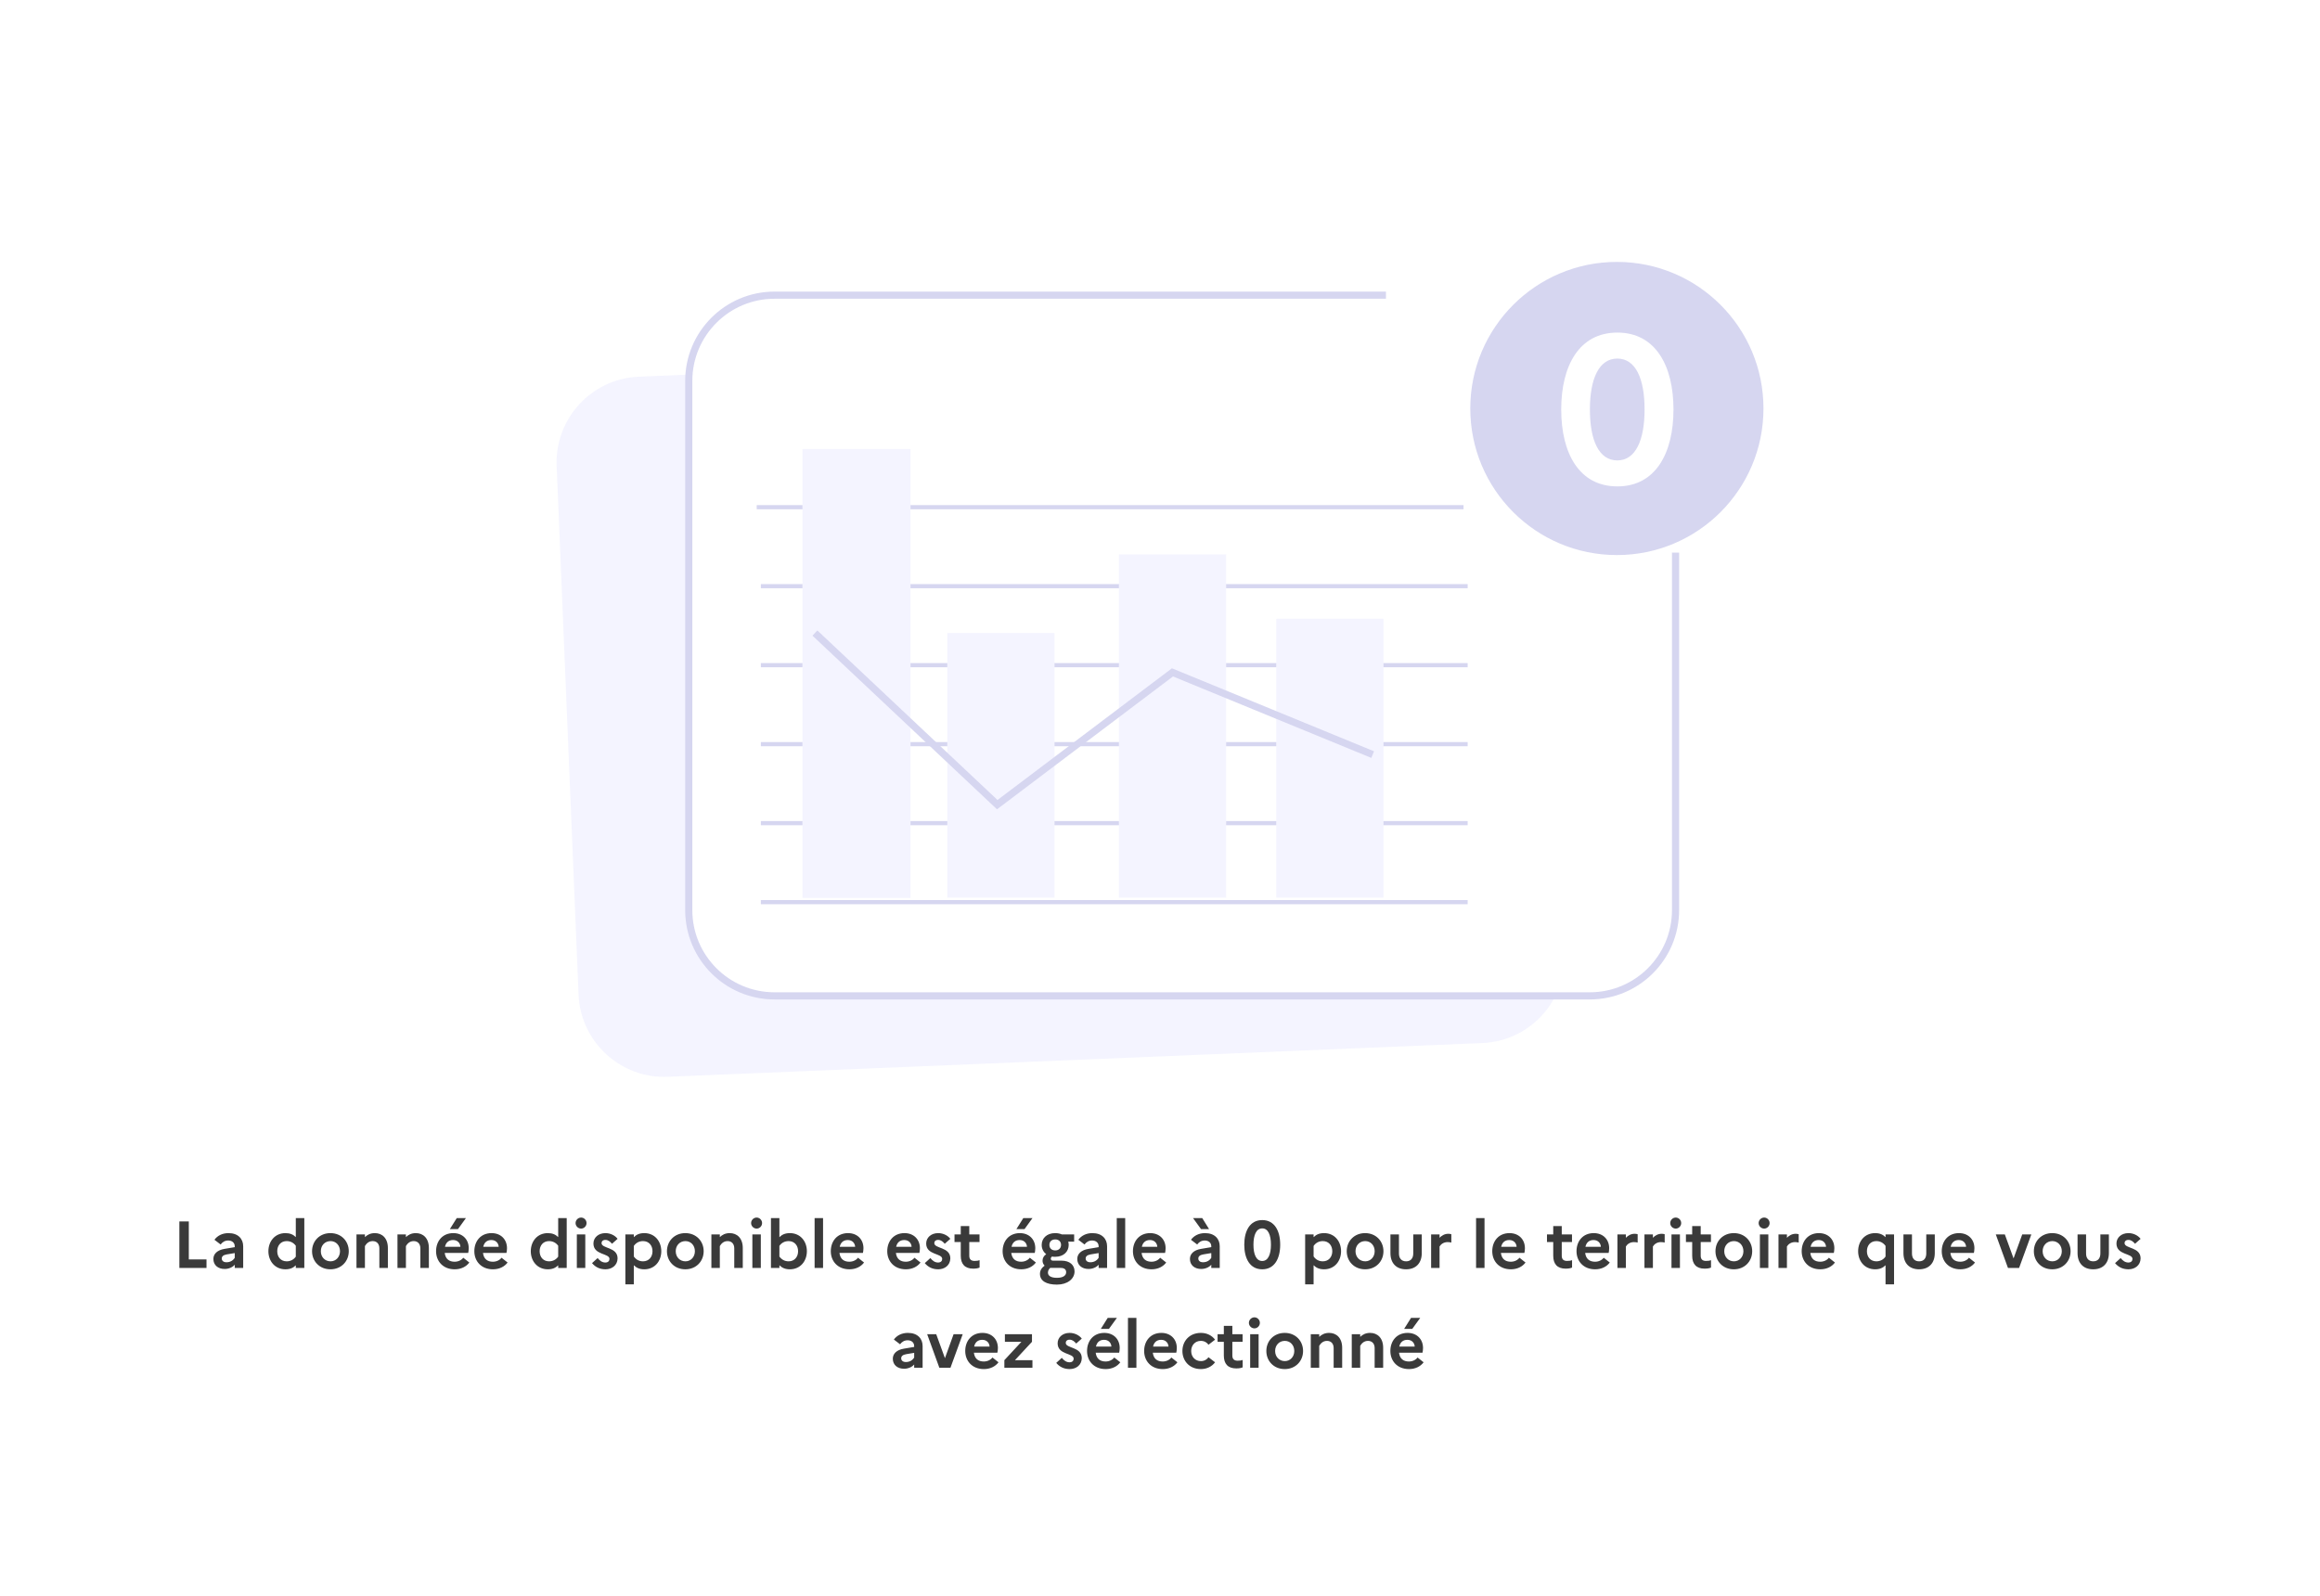 <svg width="558" height="384" viewBox="0 0 558 384" fill="none" xmlns="http://www.w3.org/2000/svg">
<rect width="558" height="384" fill="white"/>
<path d="M160.631 259.014L356.529 250.897C367.918 250.425 376.768 240.81 376.296 229.421L372.735 143.501L371.026 102.259C370.554 90.87 360.939 82.02 349.551 82.493L300.576 84.522L153.652 90.61C142.264 91.082 133.414 100.697 133.886 112.086L139.155 239.248C139.627 250.637 149.242 259.486 160.631 259.014Z" fill="#F4F4FF"/>
<path d="M186.295 239.549H382.362C393.76 239.549 403 230.308 403 218.91V132.916V91.639C403 80.24 393.76 71 382.362 71H333.345H186.295C174.896 71 165.656 80.24 165.656 91.639V218.91C165.656 230.308 174.896 239.549 186.295 239.549Z" fill="white"/>
<path d="M333.345 71H186.295C174.896 71 165.656 80.24 165.656 91.639V218.91C165.656 230.308 174.896 239.549 186.295 239.549H382.362C393.76 239.549 403 230.308 403 218.91V132.916" stroke="#D6D6F0" stroke-width="1.72"/>
<path d="M182 122H352" stroke="#D6D6F0"/>
<path d="M183 141H353" stroke="#D6D6F0"/>
<path d="M183 160H353" stroke="#D6D6F0"/>
<path d="M183 179H353" stroke="#D6D6F0"/>
<path d="M183 198H353" stroke="#D6D6F0"/>
<path d="M183 217H353" stroke="#D6D6F0"/>
<rect x="227.838" y="152.273" width="25.798" height="63.636" fill="#F4F4FF"/>
<rect x="193" y="108" width="26" height="108" fill="#F4F4FF"/>
<rect x="269.115" y="133.355" width="25.798" height="82.554" fill="#F4F4FF"/>
<rect x="306.953" y="148.836" width="25.798" height="67.076" fill="#F4F4FF"/>
<path d="M196 152.273L239.857 193.551L281.994 161.733L330.151 181.511" stroke="#D6D6F0" stroke-width="1.72"/>
<circle cx="388.887" cy="98.258" r="35.258" fill="#D6D6F0"/>
<path d="M43.14 305V293.8H45.412V302.936H49.668V305H43.14ZM54.043 305.24C52.427 305.24 51.323 304.312 51.323 302.824C51.323 301.608 52.267 300.696 53.995 300.408L56.459 299.992V299.784C56.459 298.936 55.819 298.392 54.891 298.392C54.107 298.392 53.499 298.76 53.067 299.352L51.579 298.216C52.299 297.224 53.483 296.616 54.955 296.616C57.291 296.616 58.491 298.008 58.491 299.784V305H56.459V304.216C55.947 304.84 54.987 305.24 54.043 305.24ZM53.339 302.728C53.339 303.272 53.771 303.624 54.459 303.624C55.387 303.624 56.059 303.192 56.459 302.552V301.416L54.539 301.736C53.691 301.88 53.339 302.232 53.339 302.728ZM64.554 300.968C64.554 298.616 66.106 296.616 68.65 296.616C69.738 296.616 70.522 296.952 71.146 297.576V293H73.194V305H71.146V304.36C70.522 304.984 69.738 305.32 68.65 305.32C66.106 305.32 64.554 303.32 64.554 300.968ZM66.682 300.968C66.682 302.376 67.562 303.4 68.938 303.4C69.85 303.4 70.602 303.016 71.146 302.28V299.656C70.602 298.92 69.85 298.536 68.938 298.536C67.562 298.536 66.682 299.56 66.682 300.968ZM79.47 296.616C82.094 296.616 83.886 298.552 83.886 300.968C83.886 303.384 82.094 305.32 79.47 305.32C76.846 305.32 75.054 303.384 75.054 300.968C75.054 298.552 76.846 296.616 79.47 296.616ZM79.502 303.4C80.798 303.4 81.774 302.36 81.774 300.968C81.774 299.56 80.798 298.536 79.502 298.536C78.158 298.536 77.166 299.56 77.166 300.968C77.166 302.376 78.158 303.4 79.502 303.4ZM85.739 305V296.936H87.771V297.576C88.331 297.032 89.083 296.616 90.155 296.616C91.899 296.616 93.291 297.816 93.291 300.2V305H91.243V300.28C91.243 299.208 90.635 298.536 89.643 298.536C88.619 298.536 88.075 299.224 87.771 299.736V305H85.739ZM95.599 305V296.936H97.631V297.576C98.191 297.032 98.943 296.616 100.015 296.616C101.759 296.616 103.151 297.816 103.151 300.2V305H101.103V300.28C101.103 299.208 100.495 298.536 99.503 298.536C98.479 298.536 97.935 299.224 97.631 299.736V305H95.599ZM110.146 295.656H108.194L109.858 293H112.066L110.146 295.656ZM112.882 303.688C112.13 304.696 110.882 305.32 109.362 305.32C106.498 305.32 104.882 303.32 104.882 300.968C104.882 298.584 106.386 296.616 109.026 296.616C111.266 296.616 112.738 298.136 112.738 300.248C112.738 300.696 112.674 301.112 112.61 301.384H106.962C107.154 302.888 108.082 303.496 109.346 303.496C110.226 303.496 110.994 303.112 111.426 302.536L112.882 303.688ZM108.978 298.28C107.938 298.28 107.25 298.856 107.026 299.912H110.738C110.706 299.096 110.114 298.28 108.978 298.28ZM122.085 303.688C121.333 304.696 120.085 305.32 118.565 305.32C115.701 305.32 114.085 303.32 114.085 300.968C114.085 298.584 115.589 296.616 118.229 296.616C120.469 296.616 121.941 298.136 121.941 300.248C121.941 300.696 121.877 301.112 121.813 301.384H116.165C116.357 302.888 117.285 303.496 118.549 303.496C119.429 303.496 120.197 303.112 120.629 302.536L122.085 303.688ZM118.181 298.28C117.141 298.28 116.453 298.856 116.229 299.912H119.941C119.909 299.096 119.317 298.28 118.181 298.28ZM127.663 300.968C127.663 298.616 129.215 296.616 131.759 296.616C132.847 296.616 133.631 296.952 134.255 297.576V293H136.303V305H134.255V304.36C133.631 304.984 132.847 305.32 131.759 305.32C129.215 305.32 127.663 303.32 127.663 300.968ZM129.791 300.968C129.791 302.376 130.671 303.4 132.047 303.4C132.959 303.4 133.711 303.016 134.255 302.28V299.656C133.711 298.92 132.959 298.536 132.047 298.536C130.671 298.536 129.791 299.56 129.791 300.968ZM139.763 295.528C139.043 295.528 138.435 294.92 138.435 294.2C138.435 293.48 139.043 292.872 139.763 292.872C140.483 292.872 141.075 293.48 141.075 294.2C141.075 294.92 140.483 295.528 139.763 295.528ZM138.739 305V296.936H140.771V305H138.739ZM142.395 303.832L143.739 302.616C144.235 303.24 144.827 303.688 145.595 303.688C146.251 303.688 146.587 303.304 146.587 302.824C146.587 301.416 142.731 301.944 142.731 299.112C142.731 297.688 143.931 296.616 145.611 296.616C146.843 296.616 147.963 297.208 148.539 297.992L147.195 299.176C146.779 298.664 146.251 298.248 145.627 298.248C144.987 298.248 144.683 298.6 144.683 299.016C144.683 300.392 148.539 299.912 148.539 302.696C148.507 304.392 147.147 305.32 145.627 305.32C144.187 305.32 143.163 304.744 142.395 303.832ZM150.411 308.936V296.936H152.443V297.592C153.067 296.968 153.851 296.616 154.955 296.616C157.515 296.616 159.051 298.616 159.051 300.968C159.051 303.32 157.515 305.32 154.955 305.32C153.851 305.32 153.067 304.968 152.443 304.344V308.936H150.411ZM154.667 298.536C153.723 298.536 152.955 298.952 152.443 299.704V302.232C152.987 303 153.739 303.4 154.667 303.4C156.043 303.4 156.939 302.376 156.939 300.968C156.939 299.56 156.043 298.536 154.667 298.536ZM164.829 296.616C167.453 296.616 169.245 298.552 169.245 300.968C169.245 303.384 167.453 305.32 164.829 305.32C162.205 305.32 160.413 303.384 160.413 300.968C160.413 298.552 162.205 296.616 164.829 296.616ZM164.861 303.4C166.157 303.4 167.133 302.36 167.133 300.968C167.133 299.56 166.157 298.536 164.861 298.536C163.517 298.536 162.525 299.56 162.525 300.968C162.525 302.376 163.517 303.4 164.861 303.4ZM171.099 305V296.936H173.131V297.576C173.691 297.032 174.443 296.616 175.515 296.616C177.259 296.616 178.651 297.816 178.651 300.2V305H176.603V300.28C176.603 299.208 175.995 298.536 175.003 298.536C173.979 298.536 173.435 299.224 173.131 299.736V305H171.099ZM181.982 295.528C181.262 295.528 180.654 294.92 180.654 294.2C180.654 293.48 181.262 292.872 181.982 292.872C182.702 292.872 183.294 293.48 183.294 294.2C183.294 294.92 182.702 295.528 181.982 295.528ZM180.958 305V296.936H182.99V305H180.958ZM194.067 300.968C194.067 303.32 192.531 305.32 189.971 305.32C188.867 305.32 188.083 304.968 187.459 304.344V305H185.427V293H187.459V297.592C188.083 296.968 188.867 296.616 189.971 296.616C192.531 296.616 194.067 298.616 194.067 300.968ZM189.683 298.536C188.739 298.536 187.955 298.952 187.459 299.688V302.248C188.003 303 188.771 303.4 189.683 303.4C191.059 303.4 191.955 302.376 191.955 300.968C191.955 299.56 191.059 298.536 189.683 298.536ZM195.927 305V293H197.959V305H195.927ZM207.82 303.688C207.068 304.696 205.82 305.32 204.3 305.32C201.436 305.32 199.82 303.32 199.82 300.968C199.82 298.584 201.324 296.616 203.964 296.616C206.204 296.616 207.676 298.136 207.676 300.248C207.676 300.696 207.612 301.112 207.548 301.384H201.9C202.092 302.888 203.02 303.496 204.284 303.496C205.164 303.496 205.932 303.112 206.364 302.536L207.82 303.688ZM203.916 298.28C202.876 298.28 202.188 298.856 201.964 299.912H205.676C205.644 299.096 205.052 298.28 203.916 298.28ZM221.398 303.688C220.646 304.696 219.398 305.32 217.878 305.32C215.014 305.32 213.398 303.32 213.398 300.968C213.398 298.584 214.902 296.616 217.542 296.616C219.782 296.616 221.254 298.136 221.254 300.248C221.254 300.696 221.19 301.112 221.126 301.384H215.478C215.67 302.888 216.598 303.496 217.862 303.496C218.742 303.496 219.51 303.112 219.942 302.536L221.398 303.688ZM217.494 298.28C216.454 298.28 215.766 298.856 215.542 299.912H219.254C219.222 299.096 218.63 298.28 217.494 298.28ZM222.426 303.832L223.77 302.616C224.266 303.24 224.858 303.688 225.626 303.688C226.282 303.688 226.618 303.304 226.618 302.824C226.618 301.416 222.762 301.944 222.762 299.112C222.762 297.688 223.962 296.616 225.642 296.616C226.874 296.616 227.994 297.208 228.57 297.992L227.226 299.176C226.81 298.664 226.282 298.248 225.658 298.248C225.018 298.248 224.714 298.6 224.714 299.016C224.714 300.392 228.57 299.912 228.57 302.696C228.538 304.392 227.178 305.32 225.658 305.32C224.218 305.32 223.194 304.744 222.426 303.832ZM231.08 302.056V298.76H229.576V296.936H231.08V294.92H233.128V296.936H235.592V298.76H233.128V302.056C233.128 302.952 233.608 303.304 234.408 303.304C234.968 303.304 235.336 303.24 235.608 303.128V304.904C235.208 305.08 234.728 305.16 234.056 305.16C232.04 305.16 231.08 304.024 231.08 302.056ZM246.412 295.656H244.46L246.124 293H248.332L246.412 295.656ZM249.148 303.688C248.396 304.696 247.148 305.32 245.628 305.32C242.764 305.32 241.148 303.32 241.148 300.968C241.148 298.584 242.652 296.616 245.292 296.616C247.532 296.616 249.004 298.136 249.004 300.248C249.004 300.696 248.94 301.112 248.876 301.384H243.228C243.42 302.888 244.348 303.496 245.612 303.496C246.492 303.496 247.26 303.112 247.692 302.536L249.148 303.688ZM245.244 298.28C244.204 298.28 243.516 298.856 243.292 299.912H247.004C246.972 299.096 246.38 298.28 245.244 298.28ZM250.127 306.408C250.127 305.608 250.527 304.968 251.247 304.44C250.927 304.12 250.751 303.688 250.751 303.272C250.751 302.632 251.023 302.12 251.631 301.672C250.927 301.144 250.543 300.344 250.543 299.448C250.543 297.88 251.759 296.616 253.775 296.616C254.399 296.616 254.943 296.728 255.407 296.936H258.351V298.664H256.927C257.007 298.92 257.039 299.176 257.039 299.448C257.039 301.032 255.855 302.312 253.775 302.312C253.503 302.312 253.247 302.296 253.007 302.248C252.831 302.408 252.735 302.584 252.735 302.76C252.735 303.08 252.911 303.24 253.279 303.24H255.311C257.343 303.24 258.447 304.328 258.447 305.832C258.447 307.624 256.735 309 254.223 309C251.647 309 250.127 308.104 250.127 306.408ZM253.807 300.776C254.655 300.776 255.199 300.248 255.199 299.448C255.199 298.648 254.655 298.136 253.807 298.136C252.927 298.136 252.399 298.664 252.399 299.448C252.399 300.248 252.927 300.776 253.807 300.776ZM252.047 306.12C252.047 306.888 252.783 307.368 254.207 307.368C255.679 307.368 256.431 306.824 256.431 306.024C256.431 305.416 256.063 304.984 255.087 304.984H252.591C252.287 305.272 252.047 305.624 252.047 306.12ZM261.824 305.24C260.208 305.24 259.104 304.312 259.104 302.824C259.104 301.608 260.048 300.696 261.776 300.408L264.24 299.992V299.784C264.24 298.936 263.6 298.392 262.672 298.392C261.888 298.392 261.28 298.76 260.848 299.352L259.36 298.216C260.08 297.224 261.264 296.616 262.736 296.616C265.072 296.616 266.272 298.008 266.272 299.784V305H264.24V304.216C263.728 304.84 262.768 305.24 261.824 305.24ZM261.12 302.728C261.12 303.272 261.552 303.624 262.24 303.624C263.168 303.624 263.84 303.192 264.24 302.552V301.416L262.32 301.736C261.472 301.88 261.12 302.232 261.12 302.728ZM268.599 305V293H270.631V305H268.599ZM280.492 303.688C279.74 304.696 278.492 305.32 276.972 305.32C274.108 305.32 272.492 303.32 272.492 300.968C272.492 298.584 273.996 296.616 276.636 296.616C278.876 296.616 280.348 298.136 280.348 300.248C280.348 300.696 280.284 301.112 280.22 301.384H274.572C274.764 302.888 275.692 303.496 276.956 303.496C277.836 303.496 278.604 303.112 279.036 302.536L280.492 303.688ZM276.588 298.28C275.548 298.28 274.86 298.856 274.636 299.912H278.348C278.316 299.096 277.724 298.28 276.588 298.28ZM288.87 295.656L286.95 293H289.158L290.806 295.656H288.87ZM288.918 305.24C287.302 305.24 286.198 304.312 286.198 302.824C286.198 301.608 287.142 300.696 288.87 300.408L291.334 299.992V299.784C291.334 298.936 290.694 298.392 289.766 298.392C288.982 298.392 288.374 298.76 287.942 299.352L286.454 298.216C287.174 297.224 288.358 296.616 289.83 296.616C292.166 296.616 293.366 298.008 293.366 299.784V305H291.334V304.216C290.822 304.84 289.862 305.24 288.918 305.24ZM288.214 302.728C288.214 303.272 288.646 303.624 289.334 303.624C290.262 303.624 290.934 303.192 291.334 302.552V301.416L289.414 301.736C288.566 301.88 288.214 302.232 288.214 302.728ZM303.589 293.48C306.533 293.48 307.909 296.04 307.909 299.4C307.909 302.76 306.533 305.32 303.589 305.32C300.645 305.32 299.269 302.76 299.269 299.4C299.269 296.04 300.645 293.48 303.589 293.48ZM303.589 295.48C302.165 295.48 301.477 297.048 301.477 299.4C301.477 301.768 302.165 303.32 303.589 303.32C304.997 303.32 305.685 301.752 305.685 299.4C305.685 297.032 304.997 295.48 303.589 295.48ZM313.911 308.936V296.936H315.943V297.592C316.567 296.968 317.351 296.616 318.455 296.616C321.015 296.616 322.551 298.616 322.551 300.968C322.551 303.32 321.015 305.32 318.455 305.32C317.351 305.32 316.567 304.968 315.943 304.344V308.936H313.911ZM318.167 298.536C317.223 298.536 316.455 298.952 315.943 299.704V302.232C316.487 303 317.239 303.4 318.167 303.4C319.543 303.4 320.439 302.376 320.439 300.968C320.439 299.56 319.543 298.536 318.167 298.536ZM328.329 296.616C330.953 296.616 332.745 298.552 332.745 300.968C332.745 303.384 330.953 305.32 328.329 305.32C325.705 305.32 323.913 303.384 323.913 300.968C323.913 298.552 325.705 296.616 328.329 296.616ZM328.361 303.4C329.657 303.4 330.633 302.36 330.633 300.968C330.633 299.56 329.657 298.536 328.361 298.536C327.017 298.536 326.025 299.56 326.025 300.968C326.025 302.376 327.017 303.4 328.361 303.4ZM339.911 301.512V296.936H341.959V301.416C341.959 303.832 340.551 305.32 338.183 305.32C335.815 305.32 334.423 303.832 334.423 301.416V296.936H336.471V301.512C336.471 302.68 337.079 303.4 338.199 303.4C339.303 303.4 339.911 302.68 339.911 301.512ZM344.208 305V296.936H346.24V297.736C346.768 297.192 347.456 296.776 348.368 296.776C348.64 296.776 348.88 296.824 349.072 296.888V298.888C348.816 298.824 348.544 298.776 348.176 298.776C347.184 298.776 346.544 299.32 346.24 299.832V305H344.208ZM355.021 305V293H357.053V305H355.021ZM366.913 303.688C366.161 304.696 364.913 305.32 363.393 305.32C360.529 305.32 358.913 303.32 358.913 300.968C358.913 298.584 360.417 296.616 363.057 296.616C365.297 296.616 366.769 298.136 366.769 300.248C366.769 300.696 366.705 301.112 366.641 301.384H360.993C361.185 302.888 362.113 303.496 363.377 303.496C364.257 303.496 365.025 303.112 365.457 302.536L366.913 303.688ZM363.009 298.28C361.969 298.28 361.281 298.856 361.057 299.912H364.769C364.737 299.096 364.145 298.28 363.009 298.28ZM373.58 302.056V298.76H372.076V296.936H373.58V294.92H375.628V296.936H378.092V298.76H375.628V302.056C375.628 302.952 376.108 303.304 376.908 303.304C377.468 303.304 377.836 303.24 378.108 303.128V304.904C377.708 305.08 377.228 305.16 376.556 305.16C374.54 305.16 373.58 304.024 373.58 302.056ZM387.179 303.688C386.427 304.696 385.179 305.32 383.659 305.32C380.795 305.32 379.179 303.32 379.179 300.968C379.179 298.584 380.683 296.616 383.323 296.616C385.563 296.616 387.035 298.136 387.035 300.248C387.035 300.696 386.971 301.112 386.907 301.384H381.259C381.451 302.888 382.379 303.496 383.643 303.496C384.523 303.496 385.291 303.112 385.723 302.536L387.179 303.688ZM383.275 298.28C382.235 298.28 381.547 298.856 381.323 299.912H385.035C385.003 299.096 384.411 298.28 383.275 298.28ZM389.021 305V296.936H391.053V297.736C391.581 297.192 392.269 296.776 393.181 296.776C393.453 296.776 393.693 296.824 393.885 296.888V298.888C393.629 298.824 393.357 298.776 392.989 298.776C391.997 298.776 391.357 299.32 391.053 299.832V305H389.021ZM395.521 305V296.936H397.553V297.736C398.081 297.192 398.769 296.776 399.681 296.776C399.953 296.776 400.193 296.824 400.385 296.888V298.888C400.129 298.824 399.857 298.776 399.489 298.776C398.497 298.776 397.857 299.32 397.553 299.832V305H395.521ZM403.045 295.528C402.325 295.528 401.717 294.92 401.717 294.2C401.717 293.48 402.325 292.872 403.045 292.872C403.765 292.872 404.357 293.48 404.357 294.2C404.357 294.92 403.765 295.528 403.045 295.528ZM402.021 305V296.936H404.053V305H402.021ZM407.001 302.056V298.76H405.497V296.936H407.001V294.92H409.049V296.936H411.513V298.76H409.049V302.056C409.049 302.952 409.529 303.304 410.329 303.304C410.889 303.304 411.257 303.24 411.529 303.128V304.904C411.129 305.08 410.649 305.16 409.977 305.16C407.961 305.16 407.001 304.024 407.001 302.056ZM417.017 296.616C419.641 296.616 421.433 298.552 421.433 300.968C421.433 303.384 419.641 305.32 417.017 305.32C414.393 305.32 412.601 303.384 412.601 300.968C412.601 298.552 414.393 296.616 417.017 296.616ZM417.049 303.4C418.345 303.4 419.321 302.36 419.321 300.968C419.321 299.56 418.345 298.536 417.049 298.536C415.705 298.536 414.713 299.56 414.713 300.968C414.713 302.376 415.705 303.4 417.049 303.4ZM424.31 295.528C423.59 295.528 422.982 294.92 422.982 294.2C422.982 293.48 423.59 292.872 424.31 292.872C425.03 292.872 425.622 293.48 425.622 294.2C425.622 294.92 425.03 295.528 424.31 295.528ZM423.286 305V296.936H425.318V305H423.286ZM427.755 305V296.936H429.787V297.736C430.315 297.192 431.003 296.776 431.915 296.776C432.187 296.776 432.427 296.824 432.619 296.888V298.888C432.363 298.824 432.091 298.776 431.723 298.776C430.731 298.776 430.091 299.32 429.787 299.832V305H427.755ZM441.335 303.688C440.583 304.696 439.335 305.32 437.815 305.32C434.951 305.32 433.335 303.32 433.335 300.968C433.335 298.584 434.839 296.616 437.479 296.616C439.719 296.616 441.191 298.136 441.191 300.248C441.191 300.696 441.127 301.112 441.063 301.384H435.415C435.607 302.888 436.535 303.496 437.799 303.496C438.679 303.496 439.447 303.112 439.879 302.536L441.335 303.688ZM437.431 298.28C436.391 298.28 435.703 298.856 435.479 299.912H439.191C439.159 299.096 438.567 298.28 437.431 298.28ZM446.913 300.968C446.913 298.616 448.449 296.616 451.009 296.616C452.097 296.616 452.881 296.968 453.505 297.592V296.936H455.553V308.936H453.505V304.344C452.881 304.968 452.097 305.32 451.009 305.32C448.449 305.32 446.913 303.32 446.913 300.968ZM449.025 300.968C449.025 302.376 449.905 303.4 451.281 303.4C452.225 303.4 453.009 302.984 453.505 302.248V299.688C452.961 298.936 452.193 298.536 451.281 298.536C449.905 298.536 449.025 299.56 449.025 300.968ZM463.301 301.512V296.936H465.349V301.416C465.349 303.832 463.941 305.32 461.573 305.32C459.205 305.32 457.813 303.832 457.813 301.416V296.936H459.861V301.512C459.861 302.68 460.469 303.4 461.589 303.4C462.693 303.4 463.301 302.68 463.301 301.512ZM475.023 303.688C474.271 304.696 473.023 305.32 471.503 305.32C468.639 305.32 467.023 303.32 467.023 300.968C467.023 298.584 468.527 296.616 471.167 296.616C473.407 296.616 474.879 298.136 474.879 300.248C474.879 300.696 474.815 301.112 474.751 301.384H469.103C469.295 302.888 470.223 303.496 471.487 303.496C472.367 303.496 473.135 303.112 473.567 302.536L475.023 303.688ZM471.119 298.28C470.079 298.28 469.391 298.856 469.167 299.912H472.879C472.847 299.096 472.255 298.28 471.119 298.28ZM480.025 296.936H482.201L484.297 302.696L486.377 296.936H488.569L485.625 305H482.953L480.025 296.936ZM493.595 296.616C496.219 296.616 498.011 298.552 498.011 300.968C498.011 303.384 496.219 305.32 493.595 305.32C490.971 305.32 489.179 303.384 489.179 300.968C489.179 298.552 490.971 296.616 493.595 296.616ZM493.627 303.4C494.923 303.4 495.899 302.36 495.899 300.968C495.899 299.56 494.923 298.536 493.627 298.536C492.283 298.536 491.291 299.56 491.291 300.968C491.291 302.376 492.283 303.4 493.627 303.4ZM505.176 301.512V296.936H507.224V301.416C507.224 303.832 505.816 305.32 503.448 305.32C501.08 305.32 499.688 303.832 499.688 301.416V296.936H501.736V301.512C501.736 302.68 502.344 303.4 503.464 303.4C504.568 303.4 505.176 302.68 505.176 301.512ZM508.707 303.832L510.051 302.616C510.547 303.24 511.139 303.688 511.907 303.688C512.563 303.688 512.899 303.304 512.899 302.824C512.899 301.416 509.043 301.944 509.043 299.112C509.043 297.688 510.243 296.616 511.923 296.616C513.155 296.616 514.275 297.208 514.851 297.992L513.507 299.176C513.091 298.664 512.563 298.248 511.939 298.248C511.299 298.248 510.995 298.6 510.995 299.016C510.995 300.392 514.851 299.912 514.851 302.696C514.819 304.392 513.459 305.32 511.939 305.32C510.499 305.32 509.475 304.744 508.707 303.832ZM217.457 329.24C215.841 329.24 214.737 328.312 214.737 326.824C214.737 325.608 215.681 324.696 217.409 324.408L219.873 323.992V323.784C219.873 322.936 219.233 322.392 218.305 322.392C217.521 322.392 216.913 322.76 216.481 323.352L214.993 322.216C215.713 321.224 216.897 320.616 218.369 320.616C220.705 320.616 221.905 322.008 221.905 323.784V329H219.873V328.216C219.361 328.84 218.401 329.24 217.457 329.24ZM216.753 326.728C216.753 327.272 217.185 327.624 217.873 327.624C218.801 327.624 219.473 327.192 219.873 326.552V325.416L217.953 325.736C217.105 325.88 216.753 326.232 216.753 326.728ZM223.002 320.936H225.178L227.274 326.696L229.354 320.936H231.546L228.602 329H225.93L223.002 320.936ZM240.156 327.688C239.404 328.696 238.156 329.32 236.636 329.32C233.772 329.32 232.156 327.32 232.156 324.968C232.156 322.584 233.66 320.616 236.3 320.616C238.54 320.616 240.012 322.136 240.012 324.248C240.012 324.696 239.948 325.112 239.884 325.384H234.236C234.428 326.888 235.356 327.496 236.62 327.496C237.5 327.496 238.268 327.112 238.7 326.536L240.156 327.688ZM236.252 322.28C235.212 322.28 234.524 322.856 234.3 323.912H238.012C237.98 323.096 237.388 322.28 236.252 322.28ZM241.568 329V327.176L245.664 322.76H241.696V320.936H248.208V322.76L244.112 327.176H248.32V329H241.568ZM254.043 327.832L255.387 326.616C255.883 327.24 256.475 327.688 257.243 327.688C257.899 327.688 258.235 327.304 258.235 326.824C258.235 325.416 254.379 325.944 254.379 323.112C254.379 321.688 255.579 320.616 257.259 320.616C258.491 320.616 259.611 321.208 260.187 321.992L258.843 323.176C258.427 322.664 257.899 322.248 257.275 322.248C256.635 322.248 256.331 322.6 256.331 323.016C256.331 324.392 260.187 323.912 260.187 326.696C260.155 328.392 258.795 329.32 257.275 329.32C255.835 329.32 254.811 328.744 254.043 327.832ZM266.717 319.656H264.765L266.429 317H268.637L266.717 319.656ZM269.453 327.688C268.701 328.696 267.453 329.32 265.933 329.32C263.069 329.32 261.453 327.32 261.453 324.968C261.453 322.584 262.957 320.616 265.597 320.616C267.837 320.616 269.309 322.136 269.309 324.248C269.309 324.696 269.245 325.112 269.181 325.384H263.533C263.725 326.888 264.653 327.496 265.917 327.496C266.797 327.496 267.565 327.112 267.997 326.536L269.453 327.688ZM265.549 322.28C264.509 322.28 263.821 322.856 263.597 323.912H267.309C267.277 323.096 266.685 322.28 265.549 322.28ZM271.294 329V317H273.326V329H271.294ZM283.187 327.688C282.435 328.696 281.187 329.32 279.667 329.32C276.803 329.32 275.187 327.32 275.187 324.968C275.187 322.584 276.691 320.616 279.331 320.616C281.571 320.616 283.043 322.136 283.043 324.248C283.043 324.696 282.979 325.112 282.915 325.384H277.267C277.459 326.888 278.387 327.496 279.651 327.496C280.531 327.496 281.299 327.112 281.731 326.536L283.187 327.688ZM279.283 322.28C278.243 322.28 277.555 322.856 277.331 323.912H281.043C281.011 323.096 280.419 322.28 279.283 322.28ZM288.838 327.4C289.638 327.4 290.278 327.032 290.662 326.472L292.246 327.688C291.494 328.68 290.31 329.32 288.838 329.32C286.054 329.32 284.39 327.32 284.39 324.968C284.39 322.616 286.054 320.616 288.838 320.616C290.31 320.616 291.494 321.256 292.246 322.248L290.662 323.464C290.278 322.904 289.638 322.536 288.806 322.536C287.478 322.536 286.502 323.56 286.502 324.968C286.502 326.392 287.478 327.4 288.838 327.4ZM294.353 326.056V322.76H292.849V320.936H294.353V318.92H296.401V320.936H298.865V322.76H296.401V326.056C296.401 326.952 296.881 327.304 297.681 327.304C298.241 327.304 298.609 327.24 298.881 327.128V328.904C298.481 329.08 298.001 329.16 297.329 329.16C295.313 329.16 294.353 328.024 294.353 326.056ZM301.709 319.528C300.989 319.528 300.381 318.92 300.381 318.2C300.381 317.48 300.989 316.872 301.709 316.872C302.429 316.872 303.021 317.48 303.021 318.2C303.021 318.92 302.429 319.528 301.709 319.528ZM300.685 329V320.936H302.717V329H300.685ZM308.994 320.616C311.618 320.616 313.41 322.552 313.41 324.968C313.41 327.384 311.618 329.32 308.994 329.32C306.37 329.32 304.578 327.384 304.578 324.968C304.578 322.552 306.37 320.616 308.994 320.616ZM309.026 327.4C310.322 327.4 311.298 326.36 311.298 324.968C311.298 323.56 310.322 322.536 309.026 322.536C307.682 322.536 306.69 323.56 306.69 324.968C306.69 326.376 307.682 327.4 309.026 327.4ZM315.263 329V320.936H317.295V321.576C317.855 321.032 318.607 320.616 319.679 320.616C321.423 320.616 322.815 321.816 322.815 324.2V329H320.767V324.28C320.767 323.208 320.159 322.536 319.167 322.536C318.143 322.536 317.599 323.224 317.295 323.736V329H315.263ZM325.122 329V320.936H327.154V321.576C327.714 321.032 328.466 320.616 329.538 320.616C331.282 320.616 332.674 321.816 332.674 324.2V329H330.626V324.28C330.626 323.208 330.018 322.536 329.026 322.536C328.002 322.536 327.458 323.224 327.154 323.736V329H325.122ZM339.67 319.656H337.718L339.382 317H341.59L339.67 319.656ZM342.406 327.688C341.654 328.696 340.406 329.32 338.886 329.32C336.022 329.32 334.406 327.32 334.406 324.968C334.406 322.584 335.91 320.616 338.55 320.616C340.79 320.616 342.262 322.136 342.262 324.248C342.262 324.696 342.198 325.112 342.134 325.384H336.486C336.678 326.888 337.606 327.496 338.87 327.496C339.75 327.496 340.518 327.112 340.95 326.536L342.406 327.688ZM338.502 322.28C337.462 322.28 336.774 322.856 336.55 323.912H340.262C340.23 323.096 339.638 322.28 338.502 322.28Z" fill="#3A3A3A"/>
<path d="M389 80C398.2 80 402.5 88 402.5 98.5C402.5 109 398.2 117 389 117C379.8 117 375.5 109 375.5 98.5C375.5 88 379.8 80 389 80ZM389 86.25C384.55 86.25 382.4 91.15 382.4 98.5C382.4 105.9 384.55 110.75 389 110.75C393.4 110.75 395.55 105.85 395.55 98.5C395.55 91.1 393.4 86.25 389 86.25Z" fill="white"/>
</svg>
